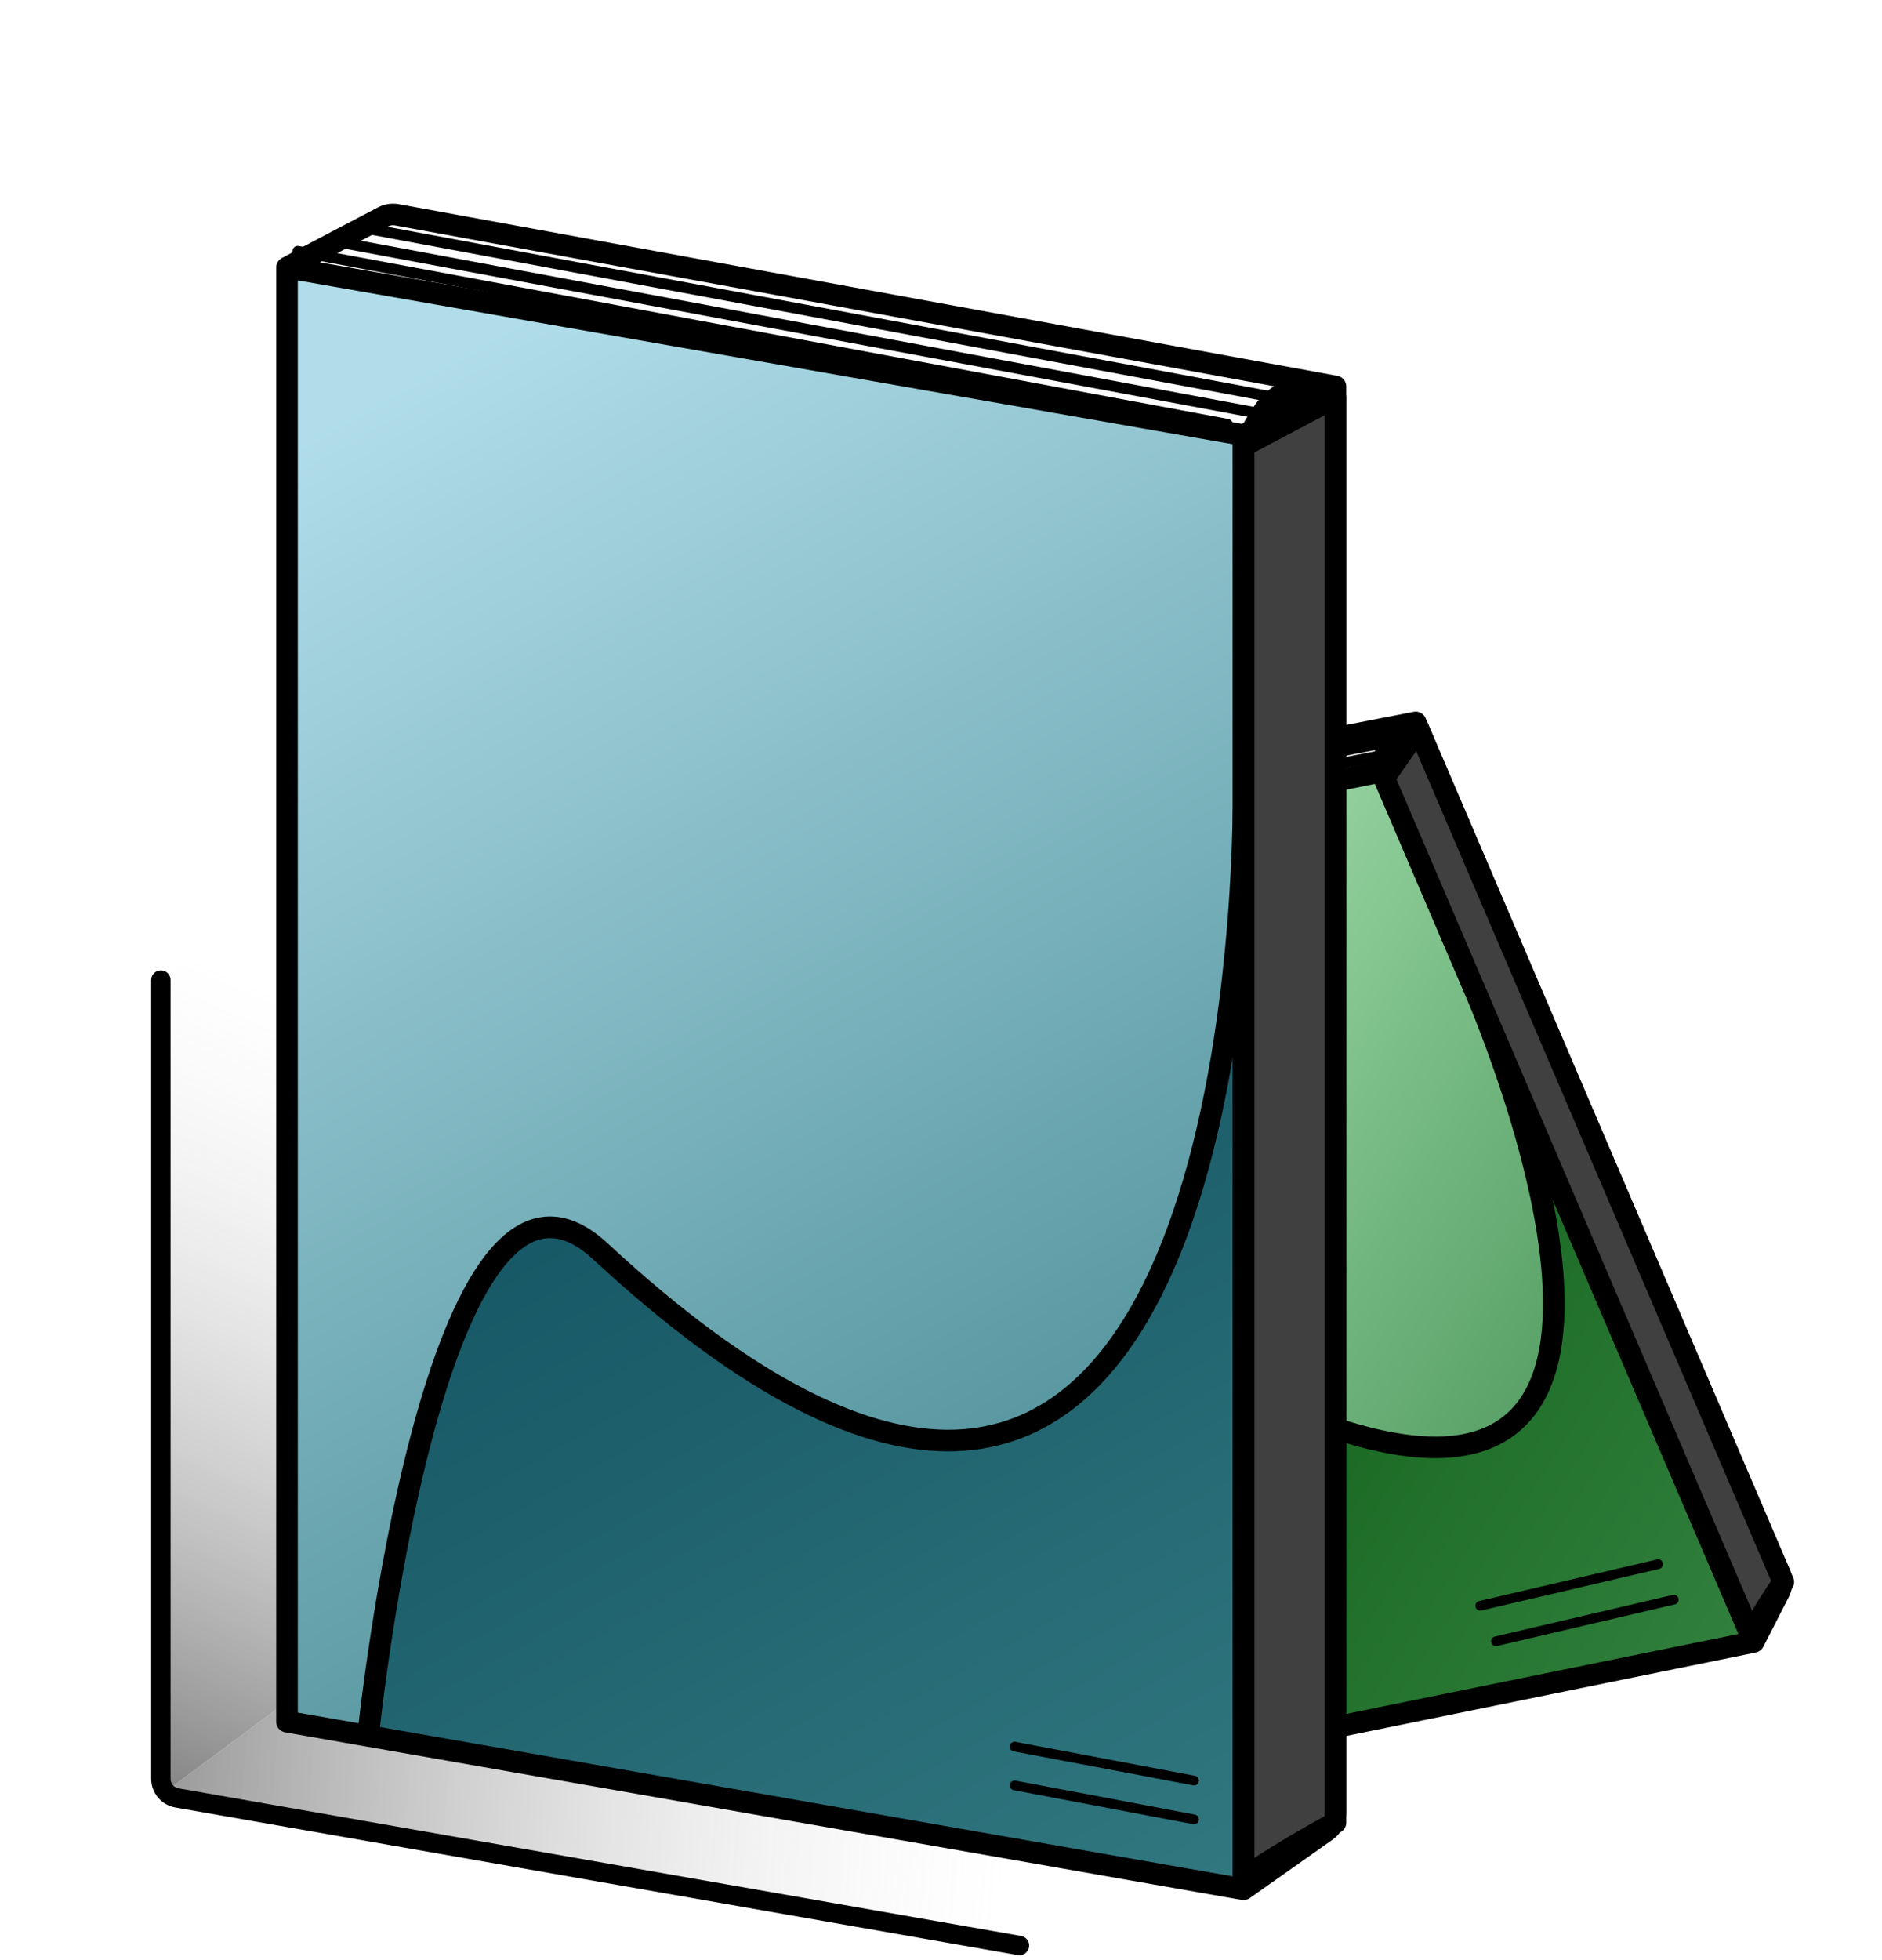 <svg width="194" height="202" viewBox="0 0 194 202" fill="none" xmlns="http://www.w3.org/2000/svg">
<g opacity="0.5">
<path d="M17.301 100.4C16.847 100.78 16.584 101.342 16.584 101.935V185L114.084 112.687L51.312 73.761C50.579 73.307 49.637 73.374 48.975 73.927L17.301 100.4Z" fill="url(#paint0_linear_47_227)"/>
<path d="M16.584 185L103.591 200.238C104.474 200.393 105.352 199.941 105.739 199.133L138.809 130.118C139.25 129.198 138.927 128.092 138.059 127.554L114.084 112.687L16.584 185Z" fill="url(#paint1_linear_47_227)"/>
</g>
<path d="M105.084 200.5L18.239 185.29C17.282 185.122 16.584 184.291 16.584 183.32V101" stroke="black" stroke-width="2" stroke-linecap="round"/>
<path fill-rule="evenodd" clip-rule="evenodd" d="M130.832 179.384L126.208 180.325L87.837 90.626L142.399 79.514L151.528 100.855L152.193 102.41C156.309 112.294 176.651 165.278 130.228 144.286C117.422 138.496 130.832 179.384 130.832 179.384Z" fill="url(#paint2_linear_47_227)"/>
<path d="M130.832 179.384L180.77 169.214L152.193 102.41C156.309 112.294 176.651 165.278 130.228 144.286C117.422 138.496 130.832 179.384 130.832 179.384Z" fill="url(#paint3_linear_47_227)"/>
<path d="M126.208 180.325C126.208 180.325 102.821 125.656 87.837 90.626M126.208 180.325L87.837 90.626M126.208 180.325L130.832 179.384M180.77 169.214L183.397 164.083C183.699 163.493 183.723 162.8 183.462 162.191L145.931 74.453M180.77 169.214L130.832 179.384M180.77 169.214C180.77 169.214 165.203 132.823 152.193 102.41M180.77 169.214L152.193 102.41M87.837 90.626C109.144 86.287 142.399 79.514 142.399 79.514M87.837 90.626C88.61 89.5 90.394 86.969 91.278 85.717C91.609 85.249 92.107 84.928 92.67 84.818L145.931 74.453M87.837 90.626L142.399 79.514M142.399 79.514L144.684 76.24L145.931 74.453M142.399 79.514L151.528 100.855M142.399 79.514C145.923 87.754 147.487 91.41 151.528 100.855M151.528 100.855L152.193 102.41M151.528 100.855C151.528 100.855 151.778 101.414 152.193 102.41M151.528 100.855C151.749 101.372 151.971 101.89 152.193 102.41M130.832 179.384C130.832 179.384 117.422 138.496 130.228 144.286C176.651 165.278 156.309 112.294 152.193 102.41" stroke="black" stroke-width="2.228" stroke-linecap="round"/>
<path d="M144.659 76.18L91.371 86.353" stroke="black" stroke-width="1.114" stroke-linecap="round"/>
<path d="M142.679 77.817L89.391 87.989" stroke="black" stroke-width="1.114" stroke-linecap="round"/>
<path d="M141.263 79.211L87.975 89.383" stroke="black" stroke-width="1.114" stroke-linecap="round"/>
<path fill-rule="evenodd" clip-rule="evenodd" d="M180.485 168.548L183.826 163.04C183.826 163.04 181.678 166.136 180.485 168.548Z" fill="black"/>
<path d="M142.685 80.183L180.485 168.548C181.678 166.136 183.826 163.04 183.826 163.04L146.217 75.121L142.685 80.183Z" fill="#404040"/>
<path d="M142.685 80.183C142.685 80.183 142.678 77.818 142.96 76.908C143.241 75.999 143.948 75.302 144.231 75.181C144.515 75.06 146.217 75.121 146.217 75.121M142.685 80.183C142.685 80.183 165.612 133.779 180.485 168.548M142.685 80.183L146.217 75.121M142.685 80.183L180.485 168.548M146.217 75.121L183.826 163.04M180.485 168.548C181.678 166.136 183.826 163.04 183.826 163.04M180.485 168.548L183.826 163.04" stroke="black" stroke-width="2.228" stroke-linecap="round"/>
<path d="M154.203 169.145L172.537 164.858" stroke="black" stroke-linecap="round"/>
<path d="M152.586 165.488L170.92 161.201" stroke="black" stroke-linecap="round"/>
<path fill-rule="evenodd" clip-rule="evenodd" d="M37.941 178.896L29.584 177.432V27.571L128.191 44.841V80.496V83.094C128.006 99.538 124.143 186.656 61.896 128.964C44.725 113.05 37.941 178.896 37.941 178.896Z" fill="url(#paint4_linear_47_227)"/>
<path d="M37.941 178.896L128.191 194.702V83.094C128.006 99.538 124.143 186.656 61.896 128.964C44.725 113.05 37.941 178.896 37.941 178.896Z" fill="url(#paint5_linear_47_227)"/>
<path d="M29.584 177.432C29.584 177.432 29.584 86.095 29.584 27.571M29.584 177.432V27.571M29.584 177.432L37.941 178.896M128.191 194.702L136.719 188.683C137.31 188.265 137.662 187.586 137.662 186.862V39.827M128.191 194.702L37.941 178.896M128.191 194.702C128.191 194.702 128.191 133.905 128.191 83.094M128.191 194.702V83.094M29.584 27.571C68.093 34.316 128.191 44.841 128.191 44.841M29.584 27.571C31.905 26.321 37.545 23.371 39.493 22.353C39.933 22.123 40.434 22.049 40.922 22.138L137.662 39.827M29.584 27.571L128.191 44.841M128.191 44.841L134.32 41.597L137.662 39.827M128.191 44.841V80.496M128.191 44.841C128.191 58.606 128.191 64.716 128.191 80.496M128.191 80.496V83.094M128.191 80.496C128.191 80.496 128.21 81.436 128.191 83.094M128.191 80.496C128.191 81.359 128.191 82.225 128.191 83.094M37.941 178.896C37.941 178.896 44.725 113.05 61.896 128.964C124.143 186.656 128.006 99.538 128.191 83.094" stroke="black" stroke-width="2.228" stroke-linecap="round"/>
<path d="M134.32 41.499L38.498 23.671" stroke="black" stroke-width="1.114" stroke-linecap="round"/>
<path d="M129.863 42.613L34.041 24.785" stroke="black" stroke-width="1.114" stroke-linecap="round"/>
<path d="M126.52 43.727L30.698 25.9" stroke="black" stroke-width="1.114" stroke-linecap="round"/>
<path fill-rule="evenodd" clip-rule="evenodd" d="M128.191 193.589L137.662 187.829C137.662 187.829 131.89 190.904 128.191 193.589Z" fill="black"/>
<path d="M128.191 45.957V193.589C131.89 190.904 137.662 187.829 137.662 187.829V40.943L128.191 45.957Z" fill="#404040"/>
<path d="M128.191 45.957C128.191 45.957 129.863 42.613 130.977 41.499C132.091 40.385 133.762 39.827 134.32 39.827C134.877 39.827 137.662 40.943 137.662 40.943M128.191 45.957C128.191 45.957 128.191 135.5 128.191 193.589M128.191 45.957L137.662 40.943M128.191 45.957V193.589M137.662 40.943V187.829M128.191 193.589C131.89 190.904 137.662 187.829 137.662 187.829M128.191 193.589L137.662 187.829" stroke="black" stroke-width="2.228" stroke-linecap="round"/>
<path d="M104.584 184L123.084 187.5" stroke="black" stroke-linecap="round"/>
<path d="M104.584 180L123.084 183.5" stroke="black" stroke-linecap="round"/>
<defs>
<linearGradient id="paint0_linear_47_227" x1="15.584" y1="186" x2="48.584" y2="110" gradientUnits="userSpaceOnUse">
<stop/>
<stop offset="1" stop-color="#D9D9D9" stop-opacity="0"/>
</linearGradient>
<linearGradient id="paint1_linear_47_227" x1="4.584" y1="193.5" x2="103.584" y2="201" gradientUnits="userSpaceOnUse">
<stop/>
<stop offset="1" stop-color="#D9D9D9" stop-opacity="0"/>
</linearGradient>
<linearGradient id="paint2_linear_47_227" x1="95.652" y1="97.145" x2="230.063" y2="185.026" gradientUnits="userSpaceOnUse">
<stop stop-color="#B0E9B9"/>
<stop offset="0.703" stop-color="#328143"/>
<stop offset="1" stop-color="#4EA557"/>
</linearGradient>
<linearGradient id="paint3_linear_47_227" x1="95.652" y1="97.145" x2="230.063" y2="185.026" gradientUnits="userSpaceOnUse">
<stop stop-color="#004E03"/>
<stop offset="0.703" stop-color="#32813F"/>
<stop offset="1" stop-color="#4EA551"/>
</linearGradient>
<linearGradient id="paint4_linear_47_227" x1="37.941" y1="41.499" x2="164.96" y2="266.012" gradientUnits="userSpaceOnUse">
<stop stop-color="#B0DDE9"/>
<stop offset="0.703" stop-color="#327981"/>
<stop offset="1" stop-color="#4E99A5"/>
</linearGradient>
<linearGradient id="paint5_linear_47_227" x1="37.941" y1="41.499" x2="164.96" y2="266.012" gradientUnits="userSpaceOnUse">
<stop stop-color="#003D4E"/>
<stop offset="0.703" stop-color="#327981"/>
<stop offset="1" stop-color="#4E99A5"/>
</linearGradient>
</defs>
</svg>
